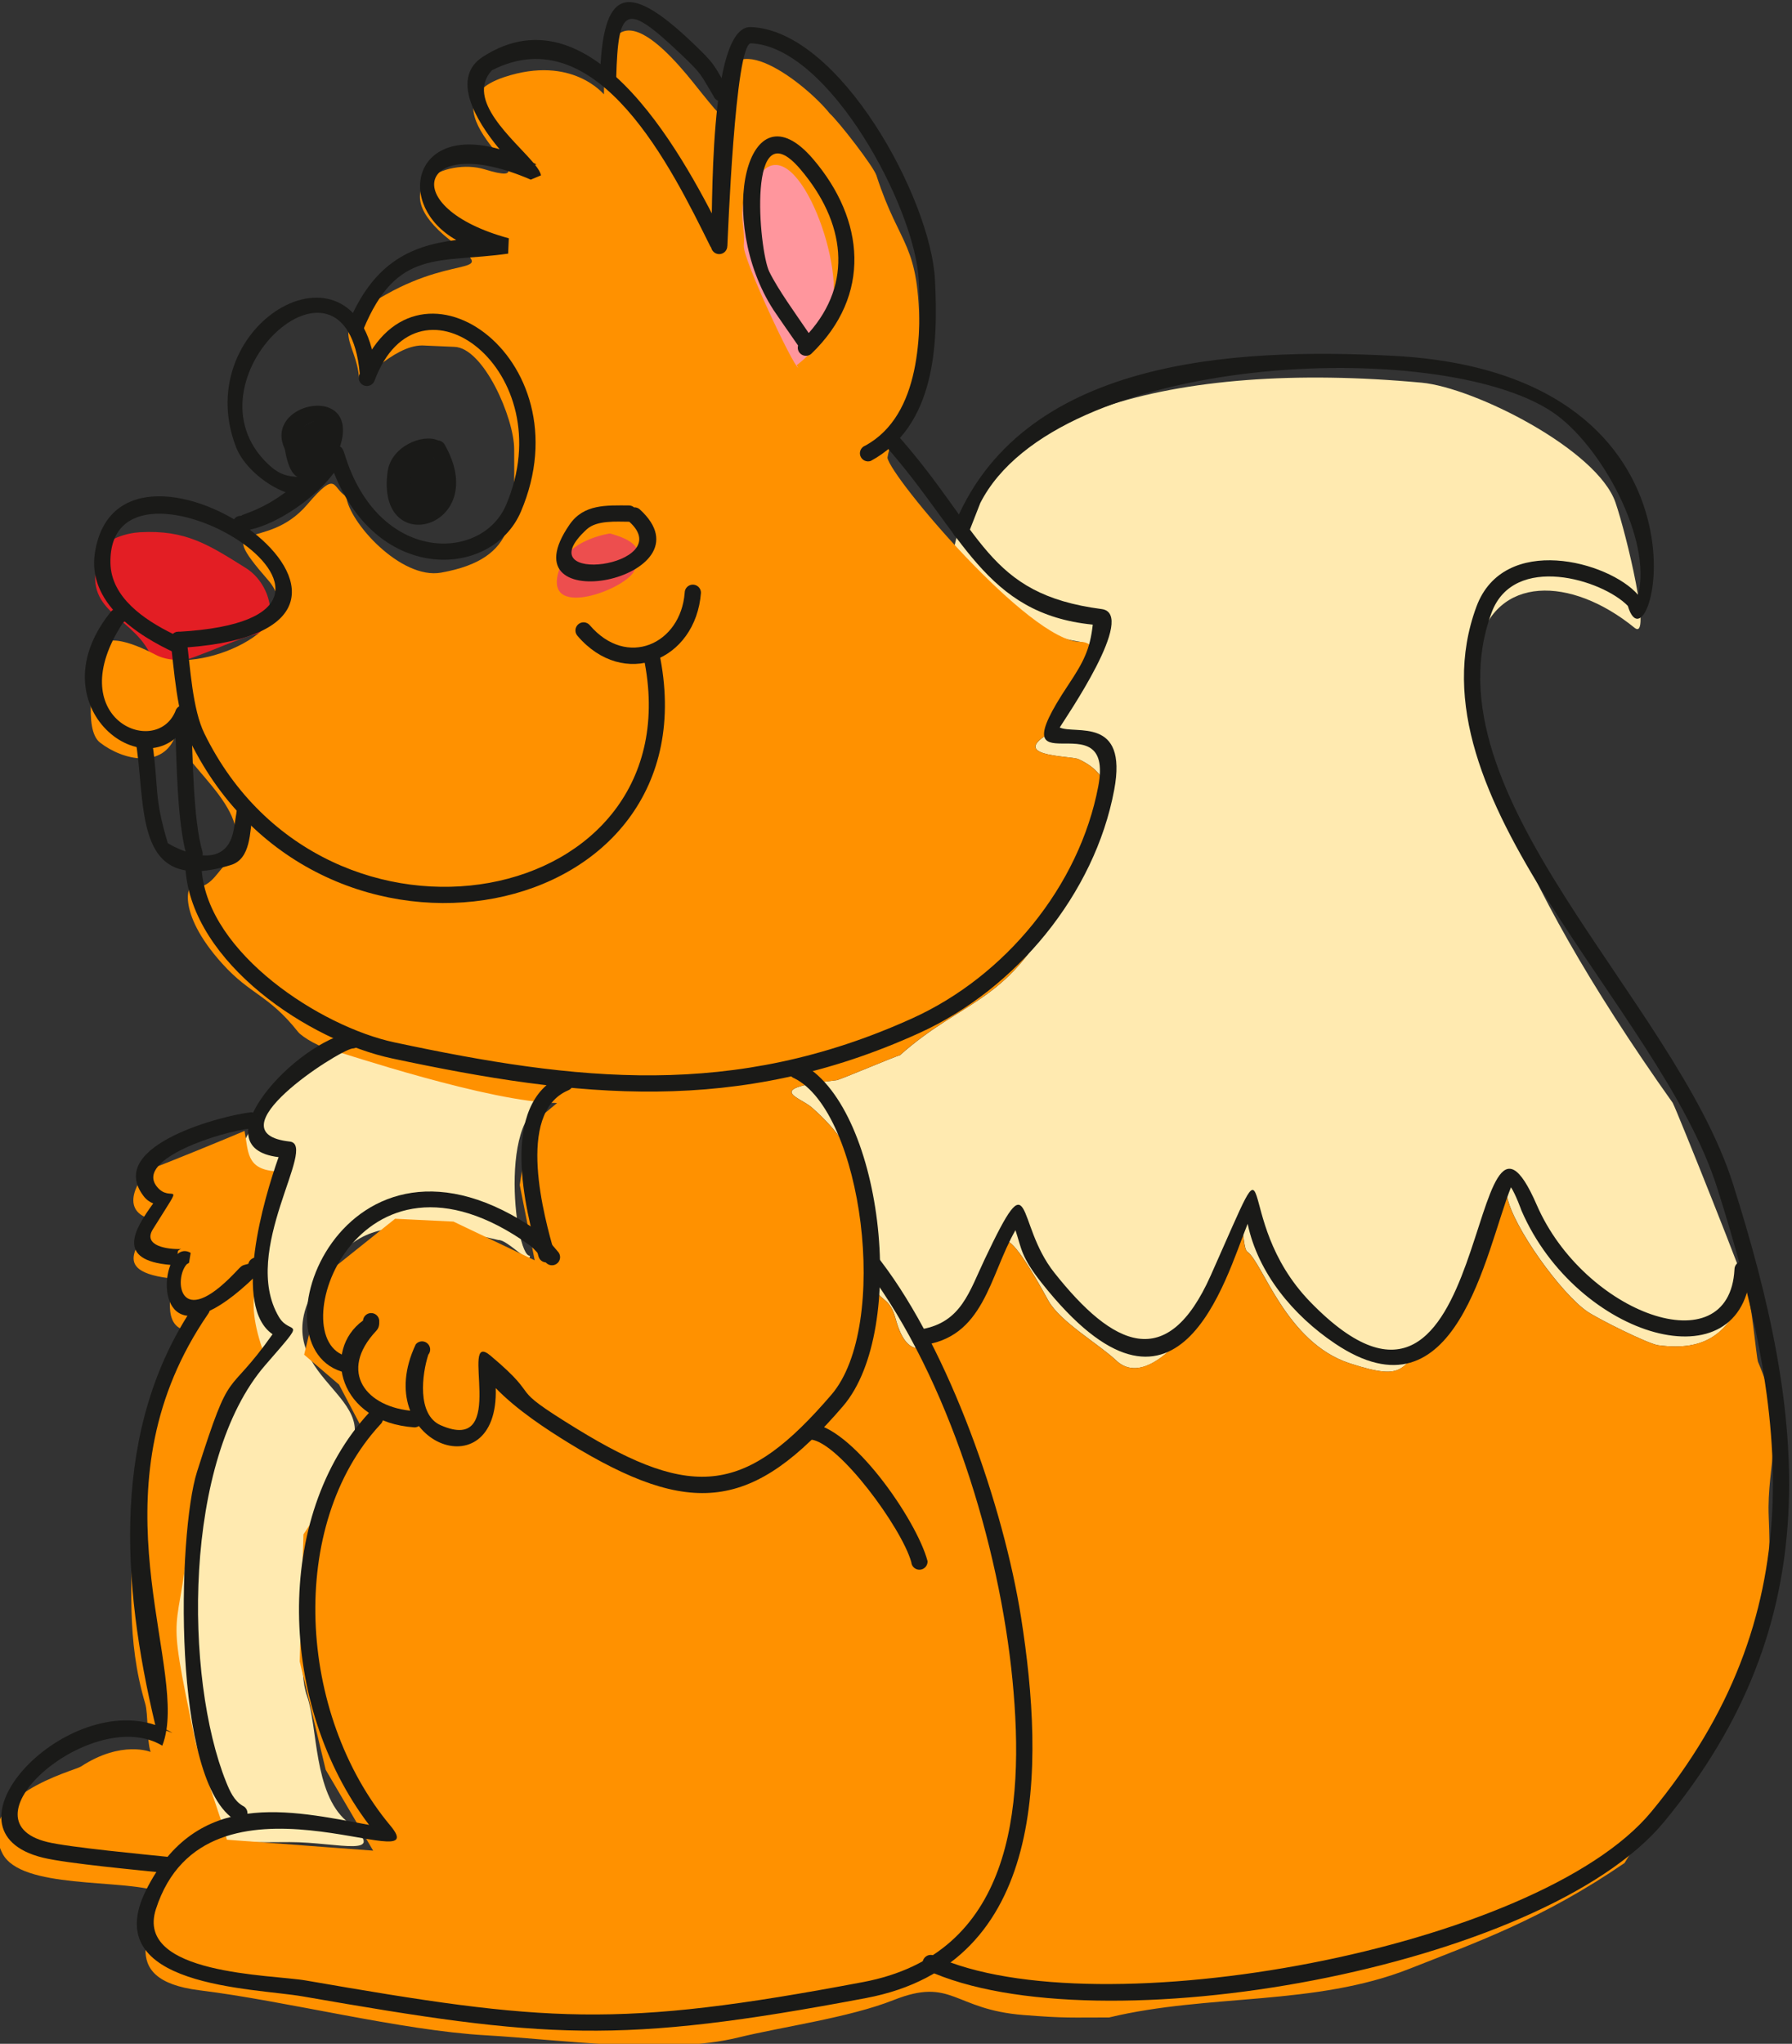 <?xml version="1.0" encoding="UTF-8" standalone="no"?>
<svg
   xmlns:dc="http://purl.org/dc/elements/1.1/"
   xmlns:cc="http://creativecommons.org/ns#"
   xmlns:rdf="http://www.w3.org/1999/02/22-rdf-syntax-ns#"
   xmlns:svg="http://www.w3.org/2000/svg"
   xmlns="http://www.w3.org/2000/svg"
   xmlns:sodipodi="http://sodipodi.sourceforge.net/DTD/sodipodi-0.dtd"
   xmlns:inkscape="http://www.inkscape.org/namespaces/inkscape"
   width="177.199mm"
   height="201.986mm"
   viewBox="0 0 177.199 201.986"
   version="1.1"
   id="svg28470"
   inkscape:version="1.0.2 (e86c8708, 2021-01-15)"
   sodipodi:docname="squirrel.svg">
  <rect x="0" y="0" width="177.199" height="201.986" fill="#333333" stroke="none"/>
  <defs
     id="defs28464" />
  <sodipodi:namedview
     id="base"
     pagecolor="#ffffff"
     bordercolor="#666666"
     borderopacity="1.0"
     inkscape:pageopacity="0.0"
     inkscape:pageshadow="2"
     inkscape:zoom="0.35"
     inkscape:cx="166.56242"
     inkscape:cy="-44.008006"
     inkscape:document-units="mm"
     inkscape:current-layer="layer1"
     inkscape:document-rotation="0"
     showgrid="false"
     inkscape:window-width="1440"
     inkscape:window-height="855"
     inkscape:window-x="0"
     inkscape:window-y="23"
     inkscape:window-maximized="0" />
  <g
     inkscape:label="Слой 1"
     inkscape:groupmode="layer"
     id="layer1"
     transform="translate(-61.764,-159.81)">
    <g
       id="g1348"
       transform="matrix(4.447,0,0,-4.447,-3280.725,2682.555)">
      <path
         d="m 755.334,552.538 c 0.366,-0.021 1.504,0.547 1.951,0.65 0.551,0.126 0.425,1.096 -0.194,1.482 -0.827,0.516 -1.329,0.85 -2.353,0.793 -0.282,-0.016 -0.765,-0.145 -0.871,-0.428 -0.493,-1.315 0.619,-1.375 1.076,-2.23 0.061,-0.116 0.268,-0.261 0.39,-0.268"
         style="fill:#e31e24;fill-opacity:1;fill-rule:evenodd;stroke:none"
         id="path1350" />
      <path
         d="m 764.025,542.784 c -1.377,0.195 -0.956,-3.427 -0.615,-3.4 0.017,-0.225 -0.507,0.365 -0.699,0.349 -0.009,-6e-4 -1.212,0.3 -1.697,0.3 -1.145,0 -1.608,-0.215 -2.247,-1.148 -1.486,-2.173 1.558,-2.545 0.537,-3.94 -0.493,-0.673 -1.226,-4.288 -0.849,-5.347 0.241,-0.677 0.14,-2.148 0.879,-2.779 1.007,-0.859 -0.176,-0.466 -1.265,-0.466 -2.179,0 -1.506,-0.169 -2.538,1.697 -0.144,0.261 -0.262,6.488 0.117,7.01 0.243,0.334 1.173,2.18 1.173,2.709 0,2.455 -0.596,3.612 1.131,5.36 2.128,2.153 2.305,0.704 4.71,0.799 0.073,0.003 2.407,-1.291 1.363,-1.143"
         style="fill:#ffeab0;fill-opacity:1;fill-rule:evenodd;stroke:none"
         id="path1352" />
      <path
         d="m 788.826,542.773 c 0.055,-0.078 1.74,-4.281 1.634,-4.152 -0.396,-0.973 -0.909,-1.364 -1.958,-1.226 -0.227,0.03 -1.336,0.585 -1.575,0.747 -0.583,0.396 -1.66,1.89 -1.785,2.553 -0.02,0.109 -0.302,-0.045 -0.32,-0.354 -0.034,-0.599 -0.804,-2.632 -1.389,-2.95 -0.752,-0.409 -0.441,-0.839 -1.794,-0.397 -1.417,0.462 -1.93,2.239 -2.275,2.48 -0.161,0.112 0.037,1.386 -0.666,-0.66 -0.201,-0.585 -1.458,-2.505 -2.251,-1.756 -0.386,0.365 -1.25,0.86 -1.51,1.333 -1.287,2.348 -1.001,0.989 -1.448,0.529 -0.219,-0.225 -1.451,-2.764 -1.947,-0.932 -0.162,0.598 -0.415,0.264 -0.628,1.082 0.087,1.534 -0.027,2.551 -1.235,3.61 -0.274,0.24 -1.097,0.417 0.551,0.605 0.077,0.009 1.321,0.539 1.408,0.554 1.388,1.234 2.37,1.147 3.422,3.161 0.424,0.812 2.128,2.704 0.548,3.421 -0.181,0.082 -1.726,0.043 -0.462,0.67 0.008,0.004 1.329,1.805 0.512,1.934 -0.995,0.158 -3.053,0.917 -2.811,2.107 0.593,2.916 4.805,4.172 10.39,3.655 1.177,-0.109 3.909,-1.488 4.313,-2.664 0.247,-0.719 0.816,-3.103 0.423,-2.783 -2.827,2.301 -6.729,0.111 0.856,-10.568"
         style="fill:#ffeab0;fill-opacity:1;fill-rule:evenodd;stroke:none"
         id="path1354" />
      <path
         d="m 764.02,542.782 -0.637,-0.529 -0.198,-1.298 0.332,-1.672 -1.806,0.86 -1.298,0.063 -1.601,-1.279 -0.421,-1.742 0.775,-0.664 0.628,-1.194 -1.419,-2.135 -0.083,-2.825 0.578,-2.407 1.055,-1.797 -3.252,0.243 c -0.1,0.402 -0.644,1.909 -0.704,2.196 -0.694,3.311 -0.372,2.015 -0.091,4.994 0.099,1.05 0.619,1.733 0.647,2.003 0.24,0.551 1.081,1.318 0.99,1.565 -0.543,1.473 -0.019,1.636 -0.044,2.644 -0.009,0.348 0.397,1.445 0.275,1.454 -0.652,0.048 -0.593,0.454 -0.681,0.896 -0.336,-0.145 -1.772,-0.734 -2.046,-0.829 -0.203,-0.07 -0.785,-0.873 -0.108,-1.107 0.088,-0.427 -1.013,-1.146 0.462,-1.335 0.199,-0.025 -0.242,-1.032 0.386,-1.161 0.013,-0.032 -0.63,-0.763 -0.591,-1.24 0.045,-0.546 -0.599,-1.337 -0.599,-2.846 0,-1.564 -0.14,-2.761 0.287,-4.207 0.071,-0.239 0.033,-0.822 0.121,-1.077 0.01,-0.002 -0.642,0.271 -1.552,-0.325 -0.143,-0.094 -2.393,-0.655 -1.743,-1.93 0.409,-0.802 2.65,-0.56 3.487,-0.849 -0.07,-0.72 -1.046,-1.953 0.899,-2.193 1.919,-0.236 4.476,-0.892 6.354,-0.999 1.668,-0.094 4.019,-0.442 5.62,-0.05 0.986,0.241 2.466,0.441 3.454,0.832 1.312,0.519 1.322,-0.209 2.892,-0.332 0.926,-0.073 1.031,-0.054 1.902,-0.054 2.221,0.533 4.57,0.247 6.69,1.086 1.49,0.589 2.949,1.1 4.771,2.346 0.747,1.256 2.381,2.502 2.843,4.631 0.294,1.358 0.428,1.528 0.363,3.059 -0.052,1.223 0.418,1.935 -0.237,3.445 -0.038,0.088 -0.156,1.469 -0.263,1.598 -0.396,-0.973 -0.909,-1.364 -1.958,-1.226 -0.227,0.03 -1.336,0.585 -1.575,0.747 -0.583,0.396 -1.66,1.89 -1.785,2.553 -0.02,0.109 -0.302,-0.045 -0.32,-0.354 -0.034,-0.599 -0.804,-2.632 -1.389,-2.95 -0.752,-0.409 -0.441,-0.839 -1.794,-0.397 -1.417,0.462 -1.93,2.239 -2.275,2.48 -0.161,0.112 0.037,1.386 -0.666,-0.66 -0.201,-0.585 -1.458,-2.505 -2.251,-1.756 -0.386,0.365 -1.25,0.86 -1.51,1.333 -1.287,2.348 -1.001,0.989 -1.448,0.529 -0.219,-0.225 -1.451,-2.764 -1.947,-0.932 -0.162,0.598 -0.415,0.264 -0.628,1.082 0.087,1.534 -0.027,2.551 -1.235,3.61 -0.274,0.24 -1.097,0.417 0.551,0.605 0.077,0.009 1.321,0.539 1.408,0.554 1.388,1.234 2.37,1.147 3.422,3.161 0.424,0.812 2.128,2.704 0.548,3.421 -0.181,0.082 -1.726,0.043 -0.462,0.67 0.008,0.004 1.339,1.934 0.512,1.934 -1.134,0 -4.225,3.66 -4.294,4.094 0.15,0.907 0.712,0.032 0.712,2.747 0,2.078 -0.424,1.883 -0.957,3.526 -0.066,0.202 -0.834,1.193 -1.04,1.379 -0.507,0.639 -2.313,2.071 -2.324,0.501 -0.005,-0.732 -0.033,-0.648 -0.533,-0.035 -0.363,0.445 -2.162,2.886 -2.162,-0.042 0,-0.009 -0.703,0.882 -2.21,0.385 -2.07,-0.683 1.322,-2.591 -0.447,-2.051 -0.82,0.251 -2.304,-0.361 -0.763,-1.577 1.085,-0.856 0.226,-0.278 -1.425,-1.205 -1.38,-0.774 -0.653,-0.99 -0.599,-1.877 0.01,-0.163 0.743,0.744 1.403,0.744 0.053,0 0.66,-0.031 0.713,-0.031 0.65,-0.016 1.332,-1.581 1.332,-2.277 0,-1.442 0.118,-2.43 -1.625,-2.741 -0.893,-0.159 -2.052,1.123 -2.109,1.696 -0.322,0.179 -0.186,0.615 -0.868,-0.183 -0.939,-1.1 -2.15,-0.214 -0.863,-1.687 0.924,-1.056 -1.59,-2.129 -2.498,-1.656 -0.323,0.168 -1.246,0.626 -1.323,0.009 -0.056,-0.45 -0.3,-1.66 0.075,-1.954 0.517,-0.404 1.42,-0.594 1.684,0.166 0.165,-0.739 2.032,-1.84 1.085,-2.896 -0.205,-0.228 -0.335,-0.491 -0.672,-0.491 -0.125,0.173 -0.441,-0.518 0.624,-1.695 0.629,-0.697 1.028,-0.687 1.683,-1.514 0.097,-0.122 0.526,-0.372 0.827,-0.427 0.084,-0.015 3.488,-1.157 4.94,-1.153"
         style="fill:#ff9100;fill-opacity:1;fill-rule:evenodd;stroke:none"
         id="path1356" />
      <path
         d="m 769.377,559.12 c -0.102,0.01 -1.233,2.413 -1.21,2.709 0.046,0.592 -0.27,0.93 0.416,1.654 0.793,0.836 1.923,-2.24 1.494,-3.2 -0.241,-0.541 -0.27,-0.748 -0.734,-1.108 z"
         style="fill:#ff969d;fill-opacity:1;fill-rule:evenodd;stroke:none"
         id="path1358" />
      <path
         d="m 765.196,555.435 c 0.449,-0.129 0.825,-0.303 0.525,-0.848 -0.238,-0.433 -2.239,-1.156 -1.579,0.237 0.229,0.482 1.039,0.615 1.053,0.611"
         style="fill:#ed4e4e;fill-opacity:1;fill-rule:evenodd;stroke:none"
         id="path1360" />
    </g>
    <g
       id="g1362"
       transform="matrix(4.447,0,0,-4.447,-3279.966,2680.577)">
      <g
         id="g1364">
        <path
           d="m 759.789,558.395 c 0.981,2.622 4.187,0.203 2.922,-2.769 -0.542,-1.274 -2.852,-1.314 -3.594,1.138 -0.2,0.662 -0.692,-0.819 -2.236,-1.349 -0.025,-0.008 -0.044,-0.018 -0.061,-0.031 l -0.011,-3e-4 c -0.1,0 -0.181,-0.081 -0.181,-0.181 0,-0.1 0.081,-0.181 0.181,-0.181 0.085,0.003 0.154,0.007 0.213,0.055 0.614,0.133 1.445,0.7 1.861,1.263 0.981,-2.486 3.524,-2.345 4.156,-0.865 1.472,3.447 -2.428,6.145 -3.597,3.028 -0.03,-0.095 0.024,-0.197 0.119,-0.227 0.096,-0.03 0.197,0.024 0.227,0.119 z m -2.804,-3.326 c -0.004,-0.001 -0.009,-0.002 -0.013,-0.003 z"
           style="fill:#1a1a18;fill-opacity:1;fill-rule:evenodd;stroke:none"
           id="path1366" />
      </g>
      <g
         id="g1368">
        <path
           d="m 759.818,558.554 c -0.315,3.322 -4.189,1.144 -3.112,-1.644 0.257,-0.666 1.296,-1.27 1.614,-0.987 0.077,0.041 0.115,0.134 0.085,0.218 -0.033,0.094 -0.136,0.145 -0.23,0.112 l -0.024,-0.01 c -0.314,0.012 -0.487,0.058 -0.726,0.283 -1.976,1.857 1.726,5.267 2.031,2.028 0,-0.1 0.081,-0.181 0.181,-0.181 0.1,0 0.181,0.081 0.181,0.181 z m -1.468,-2.598 c 0.004,0.005 0.007,0.009 0.011,0.015 -0.003,-0.005 -0.007,-0.01 -0.011,-0.015"
           style="fill:#1a1a18;fill-opacity:1;fill-rule:evenodd;stroke:none"
           id="path1370" />
      </g>
      <g
         id="g1372">
        <path
           d="m 761.087,556.685 c 0.581,-1.147 -0.836,-1.726 -0.653,-0.371 0.036,0.268 0.37,0.459 0.606,0.416 0.013,-0.018 0.029,-0.033 0.047,-0.045 z m 0.11,0.374 c -0.34,0.155 -1.044,-0.13 -1.121,-0.696 -0.271,-1.983 2.345,-1.249 1.258,0.621 -0.034,0.046 -0.084,0.072 -0.137,0.075"
           style="fill:#1a1a18;fill-opacity:1;fill-rule:evenodd;stroke:none"
           id="path1374" />
      </g>
      <g
         id="g1376">
        <path
           d="m 761.077,555.632 c 0.083,-0.01 0.132,0.067 0.151,0.184 0.074,0.193 0.044,0.516 -0.198,1.006 -0.05,0.087 -0.16,0.117 -0.247,0.067 -0.077,-0.044 -0.109,-0.135 -0.082,-0.215 -0.044,-0.025 -0.09,-0.064 -0.139,-0.119 -0.565,-0.641 0.151,-1.133 0.514,-0.923"
           style="fill:#1a1a18;fill-opacity:1;fill-rule:evenodd;stroke:none"
           id="path1378" />
      </g>
      <g
         id="g1380">
        <path
           d="m 760.7,556.808 c -1.081,-0.137 -0.095,-2.289 0.565,-0.845 0.065,0.143 0.045,0.321 0.041,0.475 0,0.1 -0.081,0.181 -0.181,0.181 -0.1,0 -0.181,-0.081 -0.181,-0.181 0.003,-0.103 0.006,-0.19 0.003,-0.293 l 0.006,3e-4 c -0.037,-0.055 -0.172,-0.285 -0.266,-0.302 -0.116,0.08 -0.143,0.583 0.024,0.603 0.1,0.003 0.178,0.086 0.175,0.186 -0.003,0.1 -0.086,0.178 -0.186,0.175"
           style="fill:#1a1a18;fill-opacity:1;fill-rule:evenodd;stroke:none"
           id="path1382" />
      </g>
      <g
         id="g1384">
        <path
           d="m 758.913,556.664 c 0.903,1.894 -2.131,1.205 -0.897,-0.115 0.177,-0.189 0.767,-0.287 0.896,-0.005 0.014,0.04 0.014,0.082 8e-4,0.119 z m -0.367,0.07 c -0.083,-0.003 -0.182,0.012 -0.237,0.042 -0.882,0.477 1,1.375 0.237,-0.042"
           style="fill:#1a1a18;fill-opacity:1;fill-rule:evenodd;stroke:none"
           id="path1386" />
      </g>
      <g
         id="g1388">
        <path
           d="m 757.76,557.13 c 0.207,-2.423 1.85,0.816 0.675,0.36 -0.175,-0.068 -0.287,-0.155 -0.352,-0.248 -0.033,0.042 -0.085,0.069 -0.142,0.069 -0.1,0 -0.181,-0.081 -0.181,-0.181 z m 0.451,-0.472 c 0.015,-0.01 0.03,-0.018 0.045,-0.026 -0.005,-10e-4 -0.01,-0.002 -0.014,-0.002 -0.011,0.006 -0.022,0.016 -0.031,0.028"
           style="fill:#1a1a18;fill-opacity:1;fill-rule:evenodd;stroke:none"
           id="path1390" />
      </g>
      <g
         id="g1392">
        <path
           d="m 767.577,561.53 c -0.822,1.651 -2.884,5.665 -5.383,4.055 -0.714,-0.46 -0.171,-1.406 0.371,-2.054 -1.945,0.558 -2.313,-1.257 -0.963,-2.018 -1.077,-0.13 -1.867,-0.56 -2.408,-1.871 -0.034,-0.094 0.015,-0.198 0.108,-0.232 0.094,-0.034 0.198,0.015 0.232,0.108 0.75,1.821 1.681,1.472 3.222,1.692 l 0.015,0.341 c -2.532,0.686 -2.008,2.385 0.488,1.303 l 0.227,0.095 c -0.009,0.063 -0.058,0.142 -0.131,0.234 l 0.027,0.011 c 0.01,-0.004 0.013,-0.005 0.014,-0.006 -0.026,0.014 -0.051,0.026 -0.077,0.039 -0.436,0.52 -1.523,1.398 -0.926,2.056 2.364,1.214 4.028,-2.243 4.844,-3.882 0.035,-0.094 0.14,-0.141 0.233,-0.105 0.093,0.035 0.14,0.14 0.105,0.233 z m -4.179,1.659 h 3e-4 v -3e-4 h 3e-4 v 0 l 0.003,-0.002 6e-4,-3e-4 5e-4,-3e-4 6e-4,-3e-4"
           style="fill:#1a1a18;fill-opacity:1;fill-rule:evenodd;stroke:none"
           id="path1394" />
      </g>
      <g
         id="g1396">
        <path
           d="m 767.631,561.381 c 0.008,0.124 0.169,4.519 0.526,4.503 1.737,-0.075 3.649,-3.651 3.729,-5.26 0.058,-1.168 0.058,-2.997 -1.186,-3.68 -0.094,-0.033 -0.145,-0.136 -0.112,-0.23 0.033,-0.094 0.136,-0.144 0.23,-0.112 1.44,0.778 1.503,2.592 1.429,4.029 -0.092,1.797 -2.116,5.544 -4.097,5.614 -0.951,0.034 -0.838,-4.196 -0.882,-4.865 0,-0.1 0.081,-0.181 0.181,-0.181 0.1,0 0.181,0.081 0.181,0.181"
           style="fill:#1a1a18;fill-opacity:1;fill-rule:evenodd;stroke:none"
           id="path1398" />
      </g>
      <g
         id="g1400">
        <path
           d="m 769.498,558.985 c 1.346,1.294 1.193,2.977 0.04,4.326 -1.471,1.721 -2.175,-1.355 -0.88,-3.355 0.051,-0.079 0.381,-0.552 0.545,-0.788 -0.016,-0.058 -0.003,-0.122 0.04,-0.169 0.067,-0.074 0.181,-0.081 0.256,-0.014 z m -0.058,0.46 c -0.298,0.438 -0.686,0.972 -0.877,1.363 -0.236,0.481 -0.502,3.683 0.695,2.273 0.998,-1.175 1.167,-2.529 0.182,-3.636"
           style="fill:#1a1a18;fill-opacity:1;fill-rule:evenodd;stroke:none"
           id="path1402" />
      </g>
      <g
         id="g1404">
        <path
           d="m 765.159,565.11 c 0.044,1.609 0.217,1.692 1.438,0.533 0.479,-0.455 0.419,-0.424 0.724,-0.928 0.033,-0.094 0.136,-0.144 0.23,-0.112 0.094,0.033 0.145,0.136 0.112,0.23 -0.353,0.596 -0.283,0.564 -0.818,1.073 -1.469,1.396 -1.994,1.177 -2.047,-0.797 0,-0.1 0.081,-0.181 0.181,-0.181 0.1,0 0.181,0.081 0.181,0.181"
           style="fill:#1a1a18;fill-opacity:1;fill-rule:evenodd;stroke:none"
           id="path1406" />
      </g>
      <g
         id="g1408">
        <path
           d="m 765.452,555.25 c 1.098,-0.989 -2.35,-1.449 -0.946,-0.165 0.223,0.203 0.661,0.168 0.934,0.167 l 0.01,3e-4 0.003,-0.003 z m 0.103,0.322 c -0.031,0.026 -0.072,0.042 -0.116,0.042 -0.493,10e-4 -0.998,0.033 -1.313,-0.42 -1.514,-2.18 3.256,-1.202 1.551,0.338 -0.036,0.029 -0.08,0.042 -0.122,0.039"
           style="fill:#1a1a18;fill-opacity:1;fill-rule:evenodd;stroke:none"
           id="path1410" />
      </g>
      <g
         id="g1412">
        <path
           d="m 766.682,553.674 c -0.088,-1.143 -1.286,-1.687 -2.111,-0.721 -0.065,0.076 -0.179,0.085 -0.255,0.02 -0.076,-0.065 -0.085,-0.179 -0.02,-0.255 1.028,-1.204 2.631,-0.56 2.748,0.955 0,0.1 -0.081,0.181 -0.181,0.181 -0.1,0 -0.181,-0.081 -0.181,-0.181"
           style="fill:#1a1a18;fill-opacity:1;fill-rule:evenodd;stroke:none"
           id="path1414" />
      </g>
      <g
         id="g1416">
        <path
           d="m 765.768,552.242 c 1.188,-5.617 -7.072,-7.19 -9.765,-1.699 -0.268,0.546 -0.314,1.474 -0.395,2.084 0,0.1 -0.081,0.181 -0.181,0.181 -0.1,0 -0.181,-0.081 -0.181,-0.181 0.086,-0.67 0.139,-1.647 0.432,-2.244 2.871,-5.86 11.724,-4.126 10.437,1.959 -0.028,0.096 -0.128,0.152 -0.224,0.124 -0.096,-0.028 -0.152,-0.128 -0.124,-0.224"
           style="fill:#1a1a18;fill-opacity:1;fill-rule:evenodd;stroke:none"
           id="path1418" />
      </g>
      <g
         id="g1420">
        <path
           d="m 755.603,552.458 c 6.055,0.454 -1.466,5.703 -2.035,2.108 -0.176,-1.108 0.933,-1.842 1.796,-2.234 0.093,-0.035 0.198,0.012 0.233,0.105 0.003,0.007 0.005,0.014 0.006,0.021 z m -0.299,0.3 c -0.635,0.312 -1.377,0.81 -1.391,1.575 -0.057,3.056 7.149,-1.207 1.514,-1.527 -0.048,0 -0.091,-0.018 -0.124,-0.049"
           style="fill:#1a1a18;fill-opacity:1;fill-rule:evenodd;stroke:none"
           id="path1422" />
      </g>
      <g
         id="g1424">
        <path
           d="m 755.358,551.042 c -0.437,-1.056 -2.562,-0.156 -1.163,1.97 l 0.015,0.01 c 0.083,0.056 0.104,0.169 0.047,0.251 -0.056,0.083 -0.169,0.103 -0.252,0.047 -0.052,-0.037 -0.056,-0.035 -0.105,-0.097 -1.727,-2.181 1.052,-4.104 1.805,-2.279 0.027,0.096 -0.029,0.196 -0.125,0.223 -0.096,0.027 -0.196,-0.029 -0.223,-0.126"
           style="fill:#1a1a18;fill-opacity:1;fill-rule:evenodd;stroke:none"
           id="path1426" />
      </g>
      <g
         id="g1428">
        <path
           d="m 754.5,550.21 c 0.198,-1.447 -0.018,-3.241 2.094,-2.586 0.443,0.137 0.418,0.734 0.481,1.149 0,0.1 -0.081,0.181 -0.181,0.181 -0.1,0 -0.181,-0.081 -0.181,-0.181 l -0.059,-0.366 c -0.186,-1.051 -1.406,-0.342 -1.466,-0.298 -0.314,1.046 -0.199,1.212 -0.34,2.201 -0.028,0.096 -0.128,0.151 -0.224,0.124 -0.096,-0.028 -0.151,-0.128 -0.124,-0.224"
           style="fill:#1a1a18;fill-opacity:1;fill-rule:evenodd;stroke:none"
           id="path1430" />
      </g>
      <g
         id="g1432">
        <path
           d="m 755.351,550.742 c 0.035,-0.793 0.041,-2.16 0.258,-2.917 0.026,-0.096 0.126,-0.153 0.222,-0.127 0.096,0.026 0.153,0.126 0.127,0.222 -0.206,0.716 -0.212,2.067 -0.245,2.822 0,0.1 -0.081,0.181 -0.181,0.181 -0.1,0 -0.181,-0.081 -0.181,-0.181"
           style="fill:#1a1a18;fill-opacity:1;fill-rule:evenodd;stroke:none"
           id="path1434" />
      </g>
      <g
         id="g1436">
        <path
           d="m 755.582,547.522 c 0.153,-2.08 2.745,-3.805 4.599,-4.199 4.124,-0.878 7.675,-1.27 11.716,0.565 2.154,0.978 3.903,3.09 4.336,5.407 0.307,1.644 -0.869,1.223 -1.212,1.384 0.122,0.203 1.731,2.528 0.932,2.632 -2.576,0.335 -2.631,1.721 -4.575,3.907 -0.077,0.064 -0.191,0.053 -0.255,-0.024 -0.064,-0.077 -0.053,-0.191 0.024,-0.255 1.726,-1.948 2.198,-3.734 4.609,-3.974 -0.06,-0.548 -0.203,-0.827 -0.544,-1.339 -1.651,-2.478 1.049,-0.246 0.666,-2.256 -0.422,-2.218 -2.067,-4.216 -4.13,-5.152 -3.978,-1.805 -7.47,-1.401 -11.524,-0.536 -1.636,0.349 -4.143,1.978 -4.282,3.829 0.003,0.1 -0.075,0.183 -0.175,0.187 -0.1,0.003 -0.183,-0.075 -0.186,-0.175"
           style="fill:#1a1a18;fill-opacity:1;fill-rule:evenodd;stroke:none"
           id="path1438" />
      </g>
      <g
         id="g1440">
        <path
           d="m 769.112,542.887 c 1.525,-0.747 2.147,-5.503 0.834,-7.034 -1.886,-2.199 -3.056,-2.358 -5.658,-0.762 -1.671,1.025 -0.689,0.591 -1.925,1.629 -0.732,0.614 0.448,-2.228 -1.106,-1.548 -0.535,0.234 -0.415,1.141 -0.276,1.568 0.064,0.077 0.053,0.191 -0.024,0.255 -0.077,0.064 -0.191,0.053 -0.255,-0.024 -1.038,-2.192 1.853,-3.299 1.778,-0.973 0.473,-0.488 1.131,-0.917 1.619,-1.217 2.731,-1.676 4.104,-1.513 6.103,0.815 1.469,1.711 0.871,6.734 -0.959,7.627 -0.093,0.036 -0.198,-0.01 -0.234,-0.103 -0.036,-0.093 0.01,-0.198 0.103,-0.234"
           style="fill:#1a1a18;fill-opacity:1;fill-rule:evenodd;stroke:none"
           id="path1442" />
      </g>
      <g
         id="g1444">
        <path
           d="m 760.674,535.487 c -1.092,0.074 -1.698,0.88 -0.854,1.78 0.067,0.071 0.072,0.138 0.07,0.231 -0.007,0.1 -0.094,0.174 -0.194,0.167 -0.09,-0.007 -0.16,-0.079 -0.167,-0.166 -0.913,-0.66 -0.545,-2.258 1.144,-2.374 0.1,0 0.181,0.081 0.181,0.181 0,0.1 -0.081,0.181 -0.181,0.181 z m -1.107,2.038 c 0.003,0.002 0.007,0.005 0.01,0.007 z"
           style="fill:#1a1a18;fill-opacity:1;fill-rule:evenodd;stroke:none"
           id="path1446" />
      </g>
      <g
         id="g1448">
        <path
           d="m 759.185,536.701 c -1.499,0.338 0.19,5.236 4.045,2.475 0.108,-0.077 0.267,-0.272 0.352,-0.37 0.056,-0.083 0.169,-0.104 0.251,-0.047 0.083,0.056 0.103,0.169 0.047,0.251 -0.144,0.168 -0.283,0.349 -0.464,0.475 -4.333,3.023 -6.444,-2.652 -4.27,-3.145 0.099,-0.011 0.189,0.061 0.199,0.161 0.011,0.099 -0.061,0.189 -0.16,0.199"
           style="fill:#1a1a18;fill-opacity:1;fill-rule:evenodd;stroke:none"
           id="path1450" />
      </g>
      <g
         id="g1452">
        <path
           d="m 759.292,543.907 c -1.249,-0.198 -3.429,-2.564 -1.64,-2.776 -0.335,-0.943 -1.028,-3.324 -0.134,-3.936 -1.053,-1.486 -0.899,-0.6 -1.68,-3.057 -0.434,-1.364 -0.566,-6.922 0.869,-7.753 0.092,-0.04 0.198,0.002 0.238,0.094 0.04,0.092 -0.002,0.198 -0.094,0.238 -0.19,0.111 -0.284,0.326 -0.364,0.523 -0.933,2.315 -0.964,7.16 0.871,9.271 0.977,1.125 0.563,0.627 0.302,1.066 -0.877,1.475 0.878,3.829 0.239,3.9 -1.762,0.195 1.051,2.009 1.393,2.068 0.1,0 0.181,0.081 0.181,0.181 0,0.1 -0.081,0.181 -0.181,0.181"
           style="fill:#1a1a18;fill-opacity:1;fill-rule:evenodd;stroke:none"
           id="path1454" />
      </g>
      <g
         id="g1456">
        <path
           d="m 757.03,542.126 c -0.537,-0.052 -3.251,-0.718 -2.38,-1.861 0.063,-0.083 0.134,-0.131 0.214,-0.163 -0.424,-0.586 -0.837,-1.264 0.383,-1.366 -0.272,-0.687 0.067,-2.136 2.085,-0.057 0.022,0.098 -0.038,0.195 -0.136,0.217 -0.098,0.022 -0.195,-0.039 -0.217,-0.136 -0.161,-0.044 -0.128,-0.021 -0.305,-0.206 -1.245,-1.299 -1.354,-0.12 -1.064,0.197 0.015,0.008 0.031,0.018 0.05,0.031 l 0.037,0.221 c -0.11,0.065 -0.21,0.046 -0.293,-0.025 l 0.012,0.072 c 0.038,0.026 0.034,0.028 0.071,0.039 -0.295,-0.013 -0.863,0.066 -0.631,0.438 0.765,1.227 0.406,0.533 0.082,0.958 -0.467,0.612 1.451,1.218 2.092,1.281 0.1,0 0.181,0.081 0.181,0.181 0,0.1 -0.081,0.181 -0.181,0.181"
           style="fill:#1a1a18;fill-opacity:1;fill-rule:evenodd;stroke:none"
           id="path1458" />
      </g>
      <g
         id="g1460">
        <path
           d="m 755.799,537.87 c -1.889,-2.748 -1.638,-6.227 -0.889,-9.359 -2.07,0.694 -4.915,-2.359 -2.498,-2.949 0.529,-0.13 2.168,-0.281 2.74,-0.34 0.098,-0.019 0.193,0.045 0.212,0.143 0.019,0.098 -0.045,0.193 -0.143,0.212 -0.498,0.052 -2.225,0.214 -2.711,0.333 -1.997,0.485 1.028,3.061 2.556,2.141 0.041,0.103 0.069,0.215 0.089,0.335 l 0.138,-0.053 c -0.044,0.027 -0.089,0.051 -0.134,0.074 0.278,1.836 -1.628,5.524 0.924,9.237 0.062,0.078 0.05,0.192 -0.029,0.254 -0.078,0.062 -0.192,0.049 -0.254,-0.029"
           style="fill:#1a1a18;fill-opacity:1;fill-rule:evenodd;stroke:none"
           id="path1462" />
      </g>
      <g
         id="g1464">
        <path
           d="m 759.675,535.463 c -2.15,-2.316 -2.031,-6.515 -0.011,-9.173 -1.765,0.327 -3.83,0.815 -4.96,-1.452 -1.076,-2.158 2.391,-2.168 3.49,-2.36 5.381,-0.937 7.001,-1.078 12.524,-0.035 4.035,0.763 3.967,5.137 3.444,8.455 -0.389,2.465 -1.592,5.923 -3.113,7.916 -0.052,0.085 -0.164,0.112 -0.249,0.059 -0.085,-0.052 -0.112,-0.164 -0.059,-0.249 1.811,-2.42 2.94,-6.133 3.23,-9.119 0.282,-2.903 -0.025,-6.085 -3.319,-6.707 -5.487,-1.037 -7.045,-0.893 -12.39,0.034 -0.772,0.134 -3.807,0.126 -3.339,1.584 1.118,3.479 6.284,0.577 5.214,1.858 -2.075,2.486 -2.288,6.686 -0.224,8.915 0.075,0.066 0.083,0.18 0.017,0.255 -0.066,0.075 -0.18,0.083 -0.255,0.017"
           style="fill:#1a1a18;fill-opacity:1;fill-rule:evenodd;stroke:none"
           id="path1466" />
      </g>
      <g
         id="g1468">
        <path
           d="m 772.081,532.157 c -0.245,0.92 -1.706,3.024 -2.625,3.057 -0.1,-0.009 -0.173,-0.096 -0.165,-0.196 0.009,-0.1 0.096,-0.173 0.196,-0.165 0.619,-0.054 2.023,-1.962 2.234,-2.724 0.007,-0.1 0.094,-0.174 0.194,-0.167 0.1,0.008 0.174,0.094 0.167,0.194"
           style="fill:#1a1a18;fill-opacity:1;fill-rule:evenodd;stroke:none"
           id="path1470" />
      </g>
      <g
         id="g1472">
        <path
           d="m 772.056,523.067 c 3.786,-1.748 13.712,0.039 16.4,3.287 3.685,4.453 3.178,9.008 1.534,14.187 -1.303,4.105 -6.859,8.652 -5.366,12.69 0.494,1.335 2.464,0.735 3.03,0.15 0.519,-1.759 2.373,5.169 -5.234,5.559 -3.536,0.181 -8.293,-0.057 -9.771,-3.834 -0.027,-0.096 0.029,-0.196 0.125,-0.223 0.096,-0.027 0.196,0.029 0.223,0.125 l 0.258,0.66 c 1.7,3.334 10.211,3.705 12.721,2.022 1.088,-0.729 2.227,-2.849 1.905,-4.063 -0.649,0.749 -2.987,1.373 -3.593,-0.26 -1.586,-4.277 4.068,-8.874 5.353,-12.921 1.609,-5.066 2.141,-9.508 -1.468,-13.867 -2.526,-3.05 -12.358,-4.844 -15.925,-3.205 -0.085,0.053 -0.196,0.027 -0.249,-0.058 -0.053,-0.085 -0.027,-0.196 0.058,-0.249"
           style="fill:#1a1a18;fill-opacity:1;fill-rule:evenodd;stroke:none"
           id="path1474" />
      </g>
      <g
         id="g1476">
        <path
           d="m 790.025,538.636 c -0.112,-2.163 -3.349,-0.98 -4.396,1.431 -1.571,3.618 -0.933,-6.375 -5.034,-2.157 -1.846,1.899 -0.606,4.2 -2.216,0.591 -0.969,-2.173 -2.171,-1.587 -3.479,0.063 -0.884,1.114 -0.457,2.594 -1.545,0.302 -0.348,-0.733 -0.525,-1.402 -1.397,-1.558 -0.1,0.009 -0.187,-0.066 -0.196,-0.165 -0.008,-0.1 0.065,-0.187 0.165,-0.196 1.42,0.152 1.526,1.544 2.11,2.56 0.137,-0.412 0.121,-0.59 0.587,-1.177 3.027,-3.817 4.075,0.085 4.576,1.319 0.23,-1.096 1.012,-2.035 1.938,-2.658 2.711,-1.826 3.351,2.047 3.917,3.47 0.104,-0.154 0.234,-0.518 0.234,-0.518 1.232,-2.842 4.961,-3.928 5.098,-1.307 0,0.1 -0.081,0.181 -0.181,0.181 -0.1,0 -0.181,-0.081 -0.181,-0.181"
           style="fill:#1a1a18;fill-opacity:1;fill-rule:evenodd;stroke:none"
           id="path1478" />
      </g>
      <g
         id="g1480">
        <path
           d="m 763.78,539.02 c -0.209,0.739 -0.87,3.08 0.304,3.592 0.094,0.033 0.145,0.136 0.112,0.23 -0.033,0.094 -0.136,0.144 -0.23,0.112 -1.44,-0.629 -0.819,-3.021 -0.534,-4.032 0.027,-0.096 0.127,-0.152 0.223,-0.125 0.096,0.027 0.152,0.127 0.125,0.223"
           style="fill:#1a1a18;fill-opacity:1;fill-rule:evenodd;stroke:none"
           id="path1482" />
      </g>
    </g>
  </g>
</svg>
